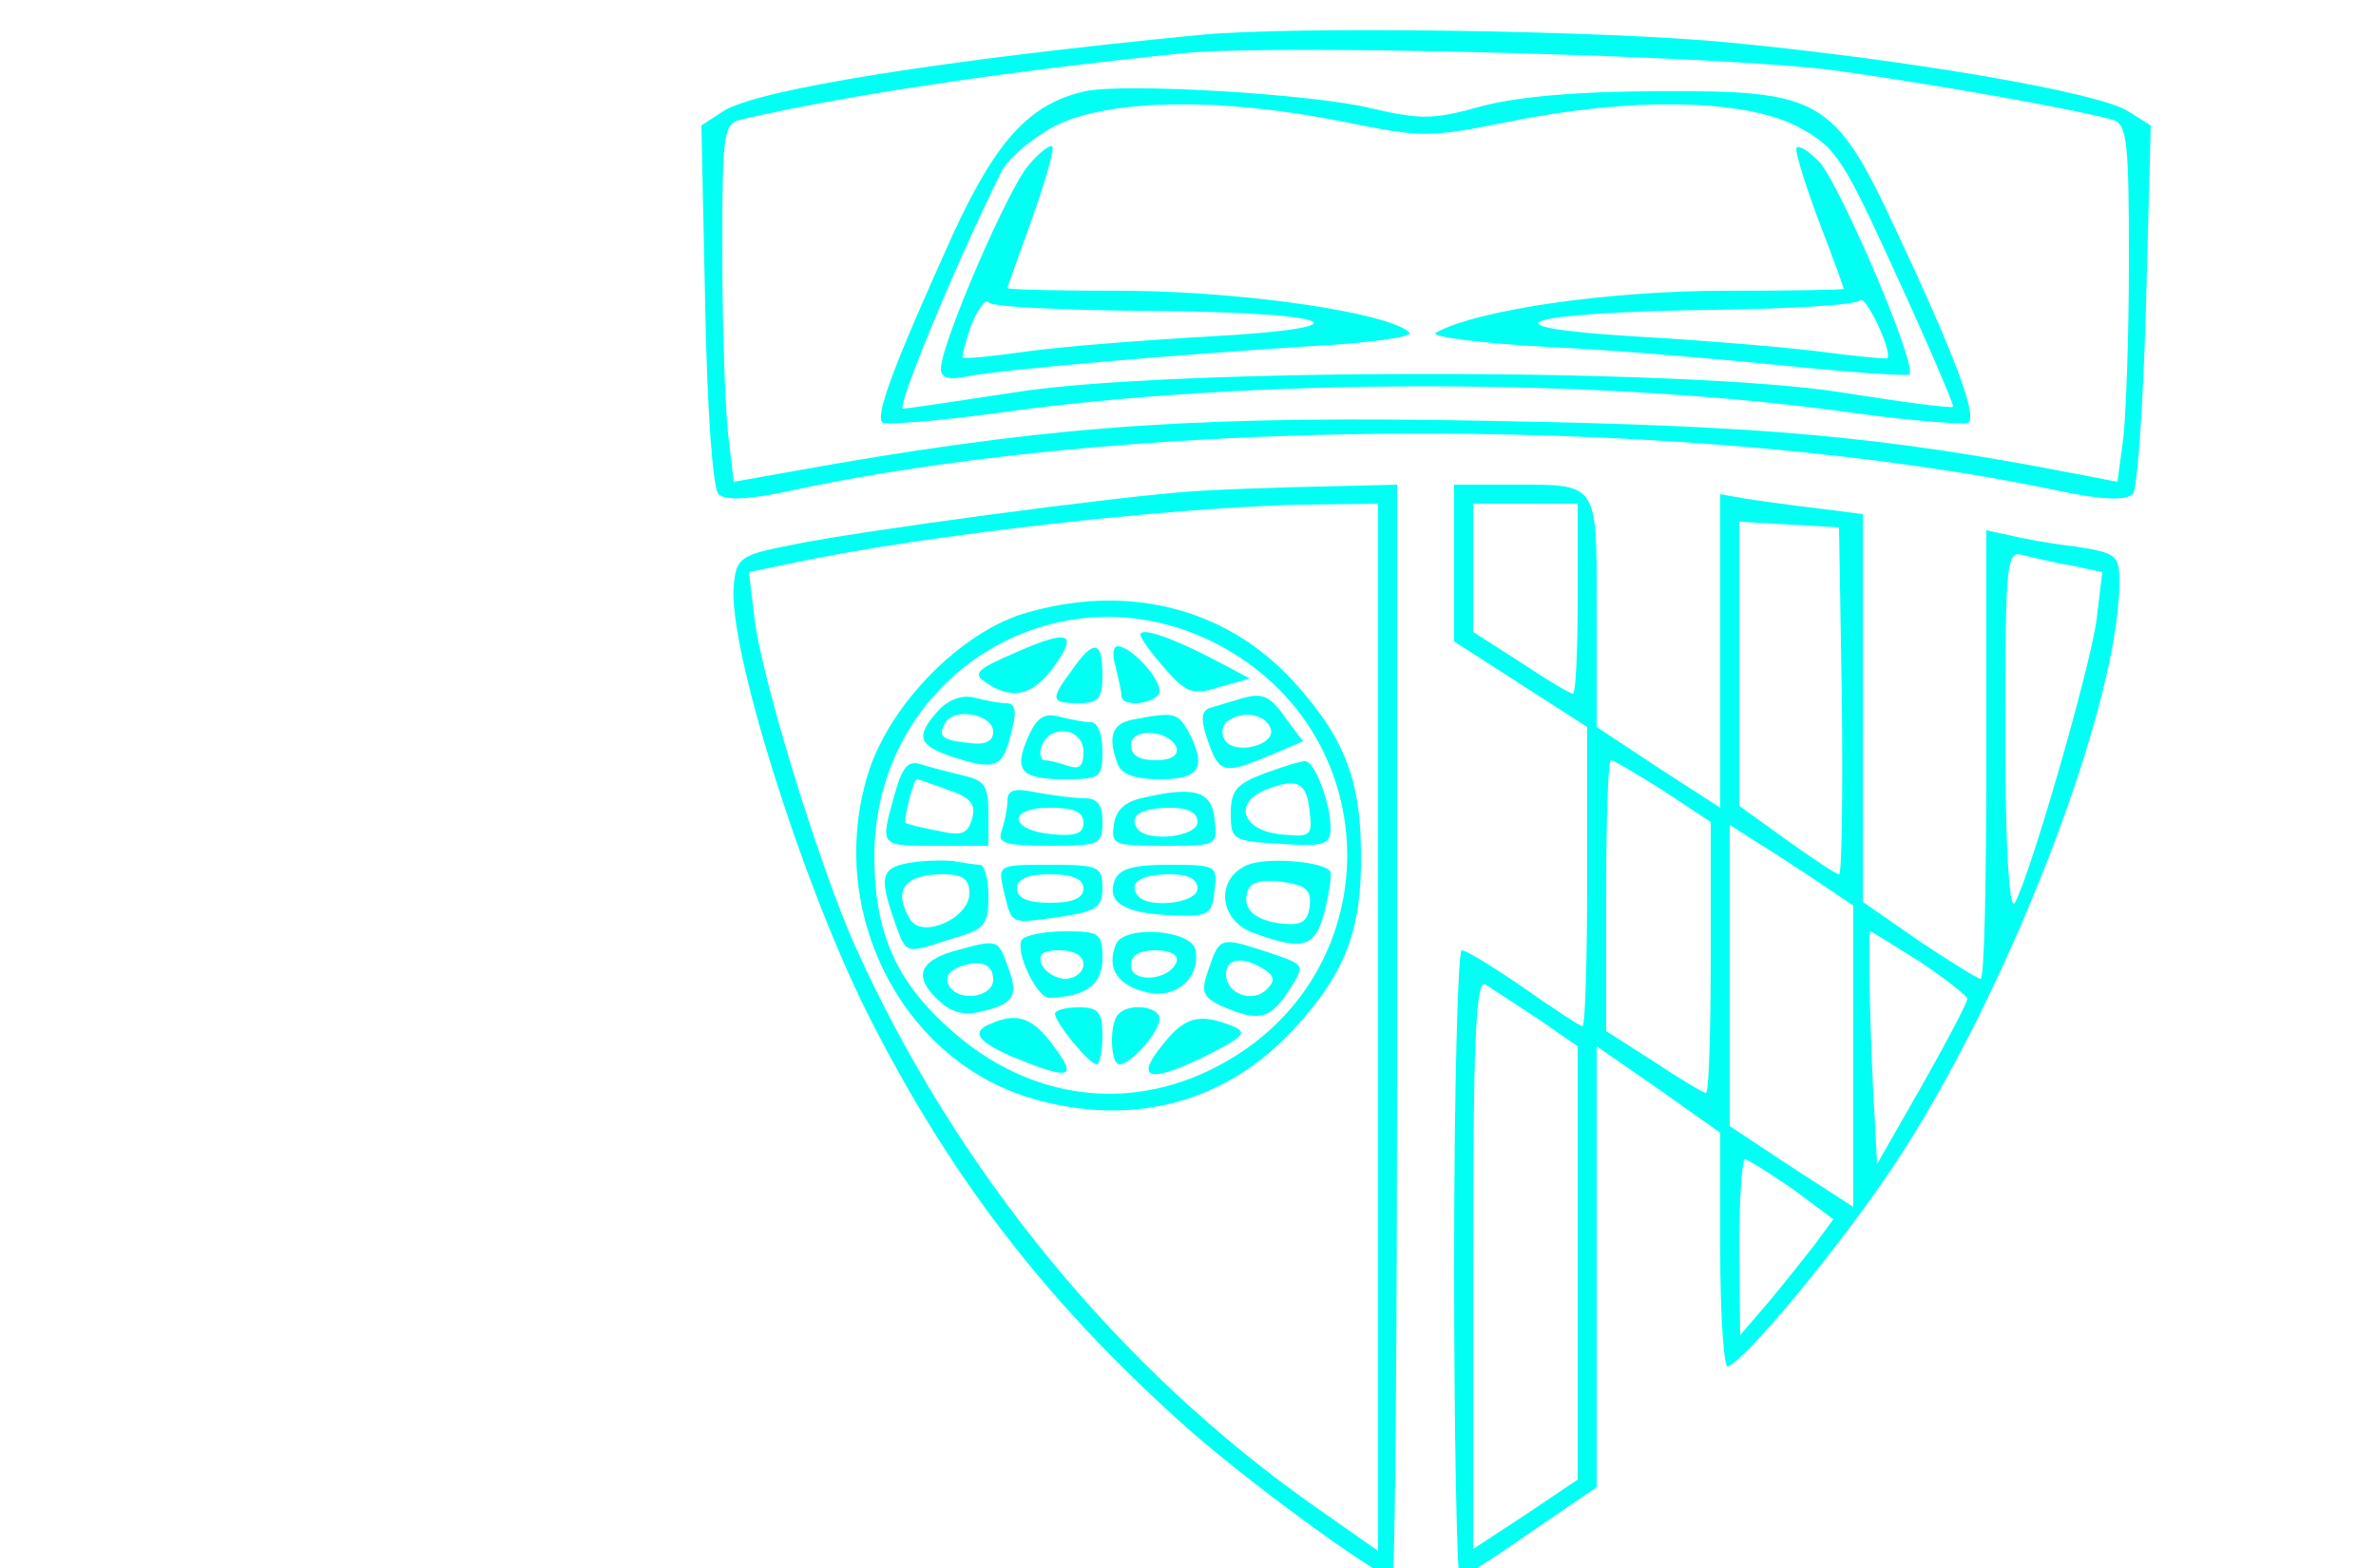 <?xml version="1.0" standalone="no"?>
<!DOCTYPE svg PUBLIC "-//W3C//DTD SVG 20010904//EN"
 "http://www.w3.org/TR/2001/REC-SVG-20010904/DTD/svg10.dtd">
<svg version="1.0" xmlns="http://www.w3.org/2000/svg"
 width="250pt" height="165pt" viewBox="0 0 250 165"
 preserveAspectRatio="xMidYMid meet">
<g transform="translate(0,169) scale(0.1,-0.1)"
fill="#01fff4" stroke="none">
<path d="M1260 1653 c-267 -26 -463 -57 -499 -80 l-23 -15 4 -189 c2 -111 8
-193 14 -199 7 -7 33 -6 82 5 376 79 948 78 1326 -1 46 -10 73 -11 80 -4 5 5
11 93 14 199 l5 189 -24 15 c-31 20 -231 54 -417 72 -130 13 -466 18 -562 8z
m670 -37 c108 -15 253 -41 293 -52 15 -5 17 -21 17 -148 0 -79 -3 -163 -6
-188 l-6 -45 -47 9 c-201 39 -327 50 -607 55 -305 6 -455 -4 -695 -45 l-107
-19 -6 51 c-3 28 -6 113 -6 188 0 135 1 138 23 143 109 25 276 50 462 69 96
10 575 -3 685 -18z"/>
<path d="M1142 1594 c-59 -13 -94 -52 -140 -152 -64 -142 -82 -191 -73 -197 5
-2 58 2 117 10 267 38 641 38 908 0 59 -8 112 -12 117 -10 10 7 -15 73 -77
205 -64 137 -79 145 -249 144 -85 0 -150 -6 -187 -16 -50 -14 -63 -14 -115 -2
-60 15 -260 27 -301 18z m271 -32 c84 -17 90 -17 175 0 128 26 247 24 303 -5
41 -22 47 -31 105 -158 34 -74 60 -135 59 -137 -2 -2 -54 5 -117 15 -162 26
-712 26 -871 0 -59 -9 -112 -17 -117 -17 -7 0 53 147 103 248 6 14 32 36 56
49 56 29 175 31 304 5z"/>
<path d="M1083 1517 c-21 -22 -93 -189 -93 -215 0 -10 8 -12 28 -8 34 7 222
23 365 32 60 3 105 10 100 14 -21 21 -174 43 -295 44 -71 0 -128 1 -128 3 0 1
12 34 26 73 14 40 24 74 21 76 -2 2 -13 -6 -24 -19z m112 -154 c208 -1 255
-17 79 -27 -73 -4 -160 -11 -195 -16 -35 -5 -64 -8 -66 -6 -1 1 3 17 9 34 7
17 15 28 18 24 3 -5 73 -8 155 -9z"/>
<path d="M1890 1533 c0 -7 11 -42 25 -79 14 -36 25 -67 25 -68 0 -1 -57 -2
-127 -2 -120 0 -259 -20 -302 -44 -8 -4 43 -11 115 -15 71 -3 185 -13 254 -20
69 -7 127 -11 129 -9 9 9 -73 200 -95 224 -13 13 -24 19 -24 13z m96 -220 c-1
-1 -33 2 -71 7 -39 5 -126 12 -195 16 -166 10 -121 25 82 28 81 1 151 5 155
10 6 6 34 -53 29 -61z"/>
<path d="M1255 1173 c-77 -5 -353 -42 -420 -56 -57 -11 -60 -14 -63 -43 -6
-65 70 -308 140 -449 86 -171 186 -302 333 -434 62 -56 205 -161 220 -161 3 0
5 259 5 575 l0 575 -82 -2 c-46 -1 -105 -3 -133 -5z m195 -564 l0 -551 -67 47
c-205 144 -377 353 -484 591 -37 84 -96 274 -105 342 l-6 50 48 10 c137 29
396 58 532 61 l82 1 0 -551z"/>
<path d="M1076 1044 c-66 -21 -137 -93 -161 -163 -48 -145 31 -306 171 -347
107 -31 206 -4 278 76 52 57 69 103 68 181 0 79 -18 124 -72 183 -71 77 -175
103 -284 70z m205 -32 c182 -95 182 -349 0 -444 -93 -49 -197 -35 -278 36 -60
52 -83 104 -83 185 0 190 194 310 361 223z"/>
<path d="M1200 1022 c0 -4 12 -20 26 -36 22 -25 29 -28 57 -19 l32 9 -32 17
c-47 25 -83 38 -83 29z"/>
<path d="M1070 1004 c-44 -19 -48 -23 -30 -34 27 -17 48 -11 70 20 24 34 15
38 -40 14z"/>
<path d="M1128 985 c-23 -31 -23 -35 7 -35 21 0 25 5 25 30 0 36 -9 38 -32 5z"/>
<path d="M1174 988 c3 -13 6 -26 6 -30 0 -14 40 -8 40 5 0 15 -31 47 -44 47
-5 0 -6 -10 -2 -22z"/>
<path d="M987 942 c-25 -28 -21 -37 20 -50 42 -13 49 -9 58 31 5 19 3 27 -6
27 -8 0 -23 3 -34 6 -13 3 -27 -2 -38 -14z m58 -22 c0 -10 -8 -14 -24 -12 -30
3 -35 7 -26 22 10 16 50 8 50 -10z"/>
<path d="M1300 953 c-8 -2 -20 -6 -27 -8 -9 -3 -10 -12 -2 -35 12 -34 17 -35
65 -15 l35 15 -18 24 c-18 26 -26 28 -53 19z m37 -30 c6 -17 -38 -28 -48 -12
-5 8 -3 17 4 21 16 11 39 6 44 -9z"/>
<path d="M1082 915 c-16 -36 -8 -45 39 -45 37 0 39 2 39 30 0 17 -5 30 -12 30
-7 0 -22 3 -34 6 -15 4 -23 -1 -32 -21z m58 -16 c0 -15 -4 -19 -16 -15 -9 3
-20 6 -25 6 -4 0 -6 7 -3 15 9 24 44 19 44 -6z"/>
<path d="M1193 933 c-23 -4 -28 -18 -17 -47 4 -11 19 -16 45 -16 42 0 49 13
29 51 -11 19 -15 20 -57 12z m45 -30 c2 -8 -6 -13 -22 -13 -17 0 -26 5 -26 16
0 19 41 16 48 -3z"/>
<path d="M941 853 c-15 -54 -16 -53 44 -53 l55 0 0 34 c0 29 -4 35 -27 40 -16
4 -36 9 -45 12 -13 4 -19 -4 -27 -33z m56 6 c24 -8 30 -15 26 -30 -5 -17 -11
-19 -37 -13 -17 3 -32 7 -33 8 -3 2 8 46 12 46 1 0 16 -5 32 -11z"/>
<path d="M1330 876 c-29 -11 -35 -18 -35 -42 0 -28 2 -29 53 -32 46 -3 52 -1
52 17 0 26 -17 71 -27 70 -5 0 -24 -6 -43 -13z m48 -40 c3 -26 1 -27 -30 -24
-41 4 -51 33 -16 47 33 13 43 8 46 -23z"/>
<path d="M1060 847 c0 -8 -3 -22 -6 -31 -5 -13 3 -16 50 -16 53 0 56 1 56 25
0 18 -5 25 -19 25 -10 0 -33 3 -50 6 -24 5 -31 3 -31 -9z m80 -23 c0 -11 -8
-14 -32 -12 -46 4 -49 28 -4 28 26 0 36 -4 36 -16z"/>
<path d="M1205 851 c-21 -4 -31 -13 -33 -29 -3 -21 0 -22 53 -22 56 0 56 0 53
28 -3 29 -20 35 -73 23z m55 -26 c0 -16 -55 -22 -64 -6 -8 13 5 21 36 21 18 0
28 -5 28 -15z"/>
<path d="M963 783 c-36 -5 -39 -13 -22 -62 13 -36 10 -35 60 -19 35 10 39 14
39 45 0 18 -4 33 -9 33 -5 0 -15 2 -23 3 -7 2 -28 2 -45 0z m57 -33 c0 -26
-49 -48 -62 -28 -19 31 -7 48 34 48 21 0 28 -5 28 -20z"/>
<path d="M1313 780 c-34 -14 -31 -57 4 -71 54 -20 67 -17 77 23 5 21 8 40 5
42 -11 10 -66 14 -86 6z m65 -44 c-2 -16 -9 -20 -28 -18 -30 3 -44 16 -37 35
3 9 15 12 37 9 25 -4 30 -9 28 -26z"/>
<path d="M1056 753 c9 -37 6 -35 58 -28 40 6 46 10 46 31 0 22 -4 24 -55 24
-55 0 -55 0 -49 -27z m84 2 c0 -10 -11 -15 -35 -15 -24 0 -35 5 -35 15 0 10
11 15 35 15 24 0 35 -5 35 -15z"/>
<path d="M1173 764 c-9 -23 9 -35 58 -37 41 -2 44 0 47 26 3 26 2 27 -48 27
-37 0 -52 -4 -57 -16z m87 -9 c0 -16 -55 -22 -64 -6 -8 13 5 21 36 21 18 0 28
-5 28 -15z"/>
<path d="M1075 701 c-7 -13 16 -61 29 -61 38 1 56 14 56 41 0 27 -3 29 -39 29
-22 0 -42 -4 -46 -9z m65 -26 c0 -8 -9 -15 -19 -15 -10 0 -21 7 -25 15 -4 11
1 15 19 15 16 0 25 -6 25 -15z"/>
<path d="M1174 696 c-10 -25 2 -43 32 -50 31 -8 57 15 52 44 -4 22 -76 27 -84
6z m64 -18 c-7 -20 -48 -23 -48 -4 0 11 9 16 26 16 16 0 24 -5 22 -12z"/>
<path d="M1003 689 c-37 -11 -42 -28 -14 -53 13 -12 27 -15 45 -10 34 8 38 17
26 48 -10 28 -10 28 -57 15z m42 -30 c0 -18 -35 -24 -46 -7 -5 8 -2 15 9 20
23 9 37 4 37 -13z"/>
<path d="M1272 671 c-9 -25 -7 -30 14 -40 37 -16 50 -14 69 15 19 30 20 28
-24 43 -46 15 -48 15 -59 -18z m58 -1 c11 -7 12 -12 3 -21 -15 -15 -43 -5 -43
16 0 17 18 19 40 5z"/>
<path d="M1110 623 c1 -10 36 -53 44 -53 3 0 6 14 6 30 0 25 -4 30 -25 30 -14
0 -25 -3 -25 -7z"/>
<path d="M1177 623 c-10 -9 -9 -53 1 -53 12 0 42 34 42 48 0 13 -32 17 -43 5z"/>
<path d="M1043 613 c-23 -9 -14 -20 27 -37 57 -23 64 -20 38 14 -21 29 -38 35
-65 23z"/>
<path d="M1222 589 c-29 -36 -11 -39 51 -8 37 19 40 23 22 30 -34 13 -49 9
-73 -22z"/>
<path d="M1530 1098 l0 -83 70 -45 70 -45 0 -157 c0 -87 -2 -158 -5 -158 -2 0
-30 18 -61 40 -32 22 -61 40 -66 40 -4 0 -8 -148 -8 -330 0 -181 3 -330 6
-330 3 0 37 21 75 48 l69 47 0 232 0 232 65 -45 65 -46 0 -125 c0 -68 4 -123
8 -121 20 8 116 124 173 209 120 179 238 484 239 615 0 30 -2 32 -47 39 -27 3
-58 9 -70 12 l-23 5 0 -236 c0 -130 -2 -236 -6 -236 -3 0 -32 18 -65 40 l-59
41 0 204 0 204 -47 6 c-27 3 -60 8 -75 10 l-28 5 0 -165 0 -165 -65 42 -65 43
0 121 c0 139 3 134 -91 134 l-59 0 0 -82z m130 -38 c0 -55 -2 -100 -5 -100 -3
0 -28 15 -55 33 l-50 32 0 68 0 67 55 0 55 0 0 -100z m278 -107 c1 -101 0
-183 -3 -183 -3 0 -27 16 -55 36 l-50 36 0 149 0 150 53 -3 52 -3 3 -182z
m241 142 l33 -7 -6 -50 c-7 -52 -70 -270 -86 -298 -6 -9 -10 58 -10 178 0 179
1 193 18 188 9 -2 32 -8 51 -11z m-429 -237 l50 -33 0 -142 c0 -79 -2 -143 -5
-143 -3 0 -28 15 -55 33 l-50 32 0 143 c0 78 2 142 5 142 3 0 28 -15 55 -32z
m163 -96 l37 -25 0 -158 0 -159 -65 42 -65 43 0 159 0 158 28 -18 c15 -9 44
-28 65 -42z m107 -84 c27 -18 50 -36 50 -39 0 -4 -21 -44 -47 -90 l-48 -84 -2
40 c-5 78 -8 205 -5 205 1 0 25 -15 52 -32z m-402 -60 l42 -29 0 -228 0 -228
-55 -37 -55 -36 0 300 c0 238 3 300 13 294 6 -4 31 -20 55 -36z m268 -179 l43
-32 -19 -26 c-11 -14 -33 -42 -49 -61 l-30 -35 -1 93 c0 50 3 92 6 92 3 0 25
-14 50 -31z"/>
</g>
</svg>
